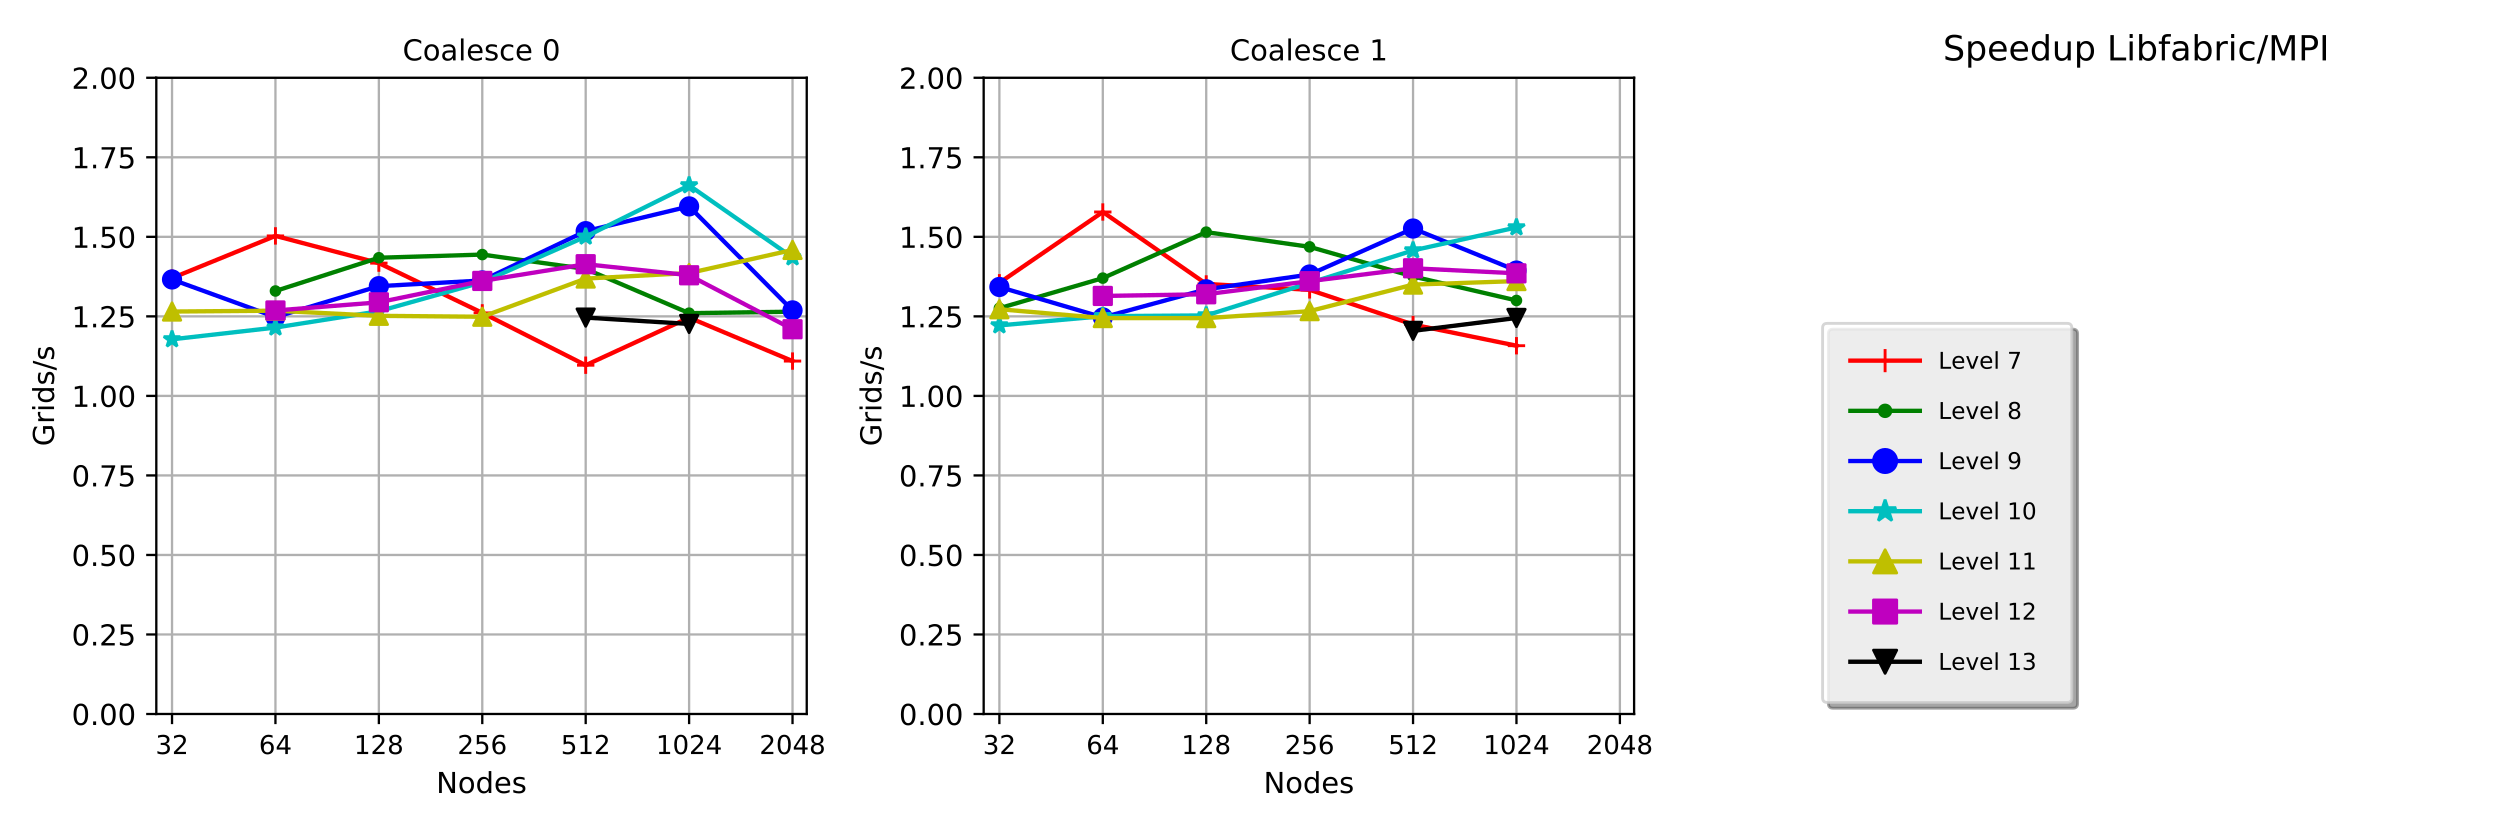 <?xml version="1.0" encoding="utf-8" standalone="no"?>
<!DOCTYPE svg PUBLIC "-//W3C//DTD SVG 1.1//EN"
  "http://www.w3.org/Graphics/SVG/1.1/DTD/svg11.dtd">
<!-- Created with matplotlib (http://matplotlib.org/) -->
<svg height="288pt" version="1.1" viewBox="0 0 864 288" width="864pt" xmlns="http://www.w3.org/2000/svg" xmlns:xlink="http://www.w3.org/1999/xlink">
 <defs>
  <style type="text/css">
*{stroke-linecap:butt;stroke-linejoin:round;}
  </style>
 </defs>
 <g id="figure_1">
  <g id="patch_1">
   <path d="M 0 288 
L 864 288 
L 864 0 
L 0 0 
z
" style="fill:#ffffff;"/>
  </g>
  <g id="axes_1">
   <g id="patch_2">
    <path d="M 54.02 246.76 
L 278.81 246.76 
L 278.81 26.88 
L 54.02 26.88 
z
" style="fill:#ffffff;"/>
   </g>
   <g id="matplotlib.axis_1">
    <g id="xtick_1">
     <g id="line2d_1">
      <path clip-path="url(#pae500bc56c)" d="M 59.453 246.76 
L 59.453 26.88 
" style="fill:none;stroke:#b0b0b0;stroke-linecap:square;stroke-width:0.8;"/>
     </g>
     <g id="line2d_2">
      <defs>
       <path d="M 0 0 
L 0 3.5 
" id="m4cddef363b" style="stroke:#000000;stroke-width:0.8;"/>
      </defs>
      <g>
       <use style="stroke:#000000;stroke-width:0.8;" x="59.453" xlink:href="#m4cddef363b" y="246.76"/>
      </g>
     </g>
     <g id="text_1">
      <!-- 32 -->
      <defs>
       <path d="M 40.578 39.312 
Q 47.656 37.797 51.625 33 
Q 55.609 28.219 55.609 21.188 
Q 55.609 10.406 48.188 4.484 
Q 40.766 -1.422 27.094 -1.422 
Q 22.516 -1.422 17.656 -0.516 
Q 12.797 0.391 7.625 2.203 
L 7.625 11.719 
Q 11.719 9.328 16.594 8.109 
Q 21.484 6.891 26.812 6.891 
Q 36.078 6.891 40.938 10.547 
Q 45.797 14.203 45.797 21.188 
Q 45.797 27.641 41.281 31.266 
Q 36.766 34.906 28.719 34.906 
L 20.219 34.906 
L 20.219 43.016 
L 29.109 43.016 
Q 36.375 43.016 40.234 45.922 
Q 44.094 48.828 44.094 54.297 
Q 44.094 59.906 40.109 62.906 
Q 36.141 65.922 28.719 65.922 
Q 24.656 65.922 20.016 65.031 
Q 15.375 64.156 9.812 62.312 
L 9.812 71.094 
Q 15.438 72.656 20.344 73.438 
Q 25.25 74.219 29.594 74.219 
Q 40.828 74.219 47.359 69.109 
Q 53.906 64.016 53.906 55.328 
Q 53.906 49.266 50.438 45.094 
Q 46.969 40.922 40.578 39.312 
" id="DejaVuSans-33"/>
       <path d="M 19.188 8.297 
L 53.609 8.297 
L 53.609 0 
L 7.328 0 
L 7.328 8.297 
Q 12.938 14.109 22.625 23.891 
Q 32.328 33.688 34.812 36.531 
Q 39.547 41.844 41.422 45.531 
Q 43.312 49.219 43.312 52.781 
Q 43.312 58.594 39.234 62.25 
Q 35.156 65.922 28.609 65.922 
Q 23.969 65.922 18.812 64.312 
Q 13.672 62.703 7.812 59.422 
L 7.812 69.391 
Q 13.766 71.781 18.938 73 
Q 24.125 74.219 28.422 74.219 
Q 39.75 74.219 46.484 68.547 
Q 53.219 62.891 53.219 53.422 
Q 53.219 48.922 51.531 44.891 
Q 49.859 40.875 45.406 35.406 
Q 44.188 33.984 37.641 27.219 
Q 31.109 20.453 19.188 8.297 
" id="DejaVuSans-32"/>
      </defs>
      <g transform="translate(53.726 260.599)scale(0.09 -0.09)">
       <use xlink:href="#DejaVuSans-33"/>
       <use x="63.623" xlink:href="#DejaVuSans-32"/>
      </g>
     </g>
    </g>
    <g id="xtick_2">
     <g id="line2d_3">
      <path clip-path="url(#pae500bc56c)" d="M 95.193 246.76 
L 95.193 26.88 
" style="fill:none;stroke:#b0b0b0;stroke-linecap:square;stroke-width:0.8;"/>
     </g>
     <g id="line2d_4">
      <g>
       <use style="stroke:#000000;stroke-width:0.8;" x="95.193" xlink:href="#m4cddef363b" y="246.76"/>
      </g>
     </g>
     <g id="text_2">
      <!-- 64 -->
      <defs>
       <path d="M 33.016 40.375 
Q 26.375 40.375 22.484 35.828 
Q 18.609 31.297 18.609 23.391 
Q 18.609 15.531 22.484 10.953 
Q 26.375 6.391 33.016 6.391 
Q 39.656 6.391 43.531 10.953 
Q 47.406 15.531 47.406 23.391 
Q 47.406 31.297 43.531 35.828 
Q 39.656 40.375 33.016 40.375 
M 52.594 71.297 
L 52.594 62.312 
Q 48.875 64.062 45.094 64.984 
Q 41.312 65.922 37.594 65.922 
Q 27.828 65.922 22.672 59.328 
Q 17.531 52.734 16.797 39.406 
Q 19.672 43.656 24.016 45.922 
Q 28.375 48.188 33.594 48.188 
Q 44.578 48.188 50.953 41.516 
Q 57.328 34.859 57.328 23.391 
Q 57.328 12.156 50.688 5.359 
Q 44.047 -1.422 33.016 -1.422 
Q 20.359 -1.422 13.672 8.266 
Q 6.984 17.969 6.984 36.375 
Q 6.984 53.656 15.188 63.938 
Q 23.391 74.219 37.203 74.219 
Q 40.922 74.219 44.703 73.484 
Q 48.484 72.75 52.594 71.297 
" id="DejaVuSans-36"/>
       <path d="M 37.797 64.312 
L 12.891 25.391 
L 37.797 25.391 
z
M 35.203 72.906 
L 47.609 72.906 
L 47.609 25.391 
L 58.016 25.391 
L 58.016 17.188 
L 47.609 17.188 
L 47.609 0 
L 37.797 0 
L 37.797 17.188 
L 4.891 17.188 
L 4.891 26.703 
z
" id="DejaVuSans-34"/>
      </defs>
      <g transform="translate(89.467 260.599)scale(0.09 -0.09)">
       <use xlink:href="#DejaVuSans-36"/>
       <use x="63.623" xlink:href="#DejaVuSans-34"/>
      </g>
     </g>
    </g>
    <g id="xtick_3">
     <g id="line2d_5">
      <path clip-path="url(#pae500bc56c)" d="M 130.934 246.76 
L 130.934 26.88 
" style="fill:none;stroke:#b0b0b0;stroke-linecap:square;stroke-width:0.8;"/>
     </g>
     <g id="line2d_6">
      <g>
       <use style="stroke:#000000;stroke-width:0.8;" x="130.934" xlink:href="#m4cddef363b" y="246.76"/>
      </g>
     </g>
     <g id="text_3">
      <!-- 128 -->
      <defs>
       <path d="M 12.406 8.297 
L 28.516 8.297 
L 28.516 63.922 
L 10.984 60.406 
L 10.984 69.391 
L 28.422 72.906 
L 38.281 72.906 
L 38.281 8.297 
L 54.391 8.297 
L 54.391 0 
L 12.406 0 
z
" id="DejaVuSans-31"/>
       <path d="M 31.781 34.625 
Q 24.75 34.625 20.719 30.859 
Q 16.703 27.094 16.703 20.516 
Q 16.703 13.922 20.719 10.156 
Q 24.75 6.391 31.781 6.391 
Q 38.812 6.391 42.859 10.172 
Q 46.922 13.969 46.922 20.516 
Q 46.922 27.094 42.891 30.859 
Q 38.875 34.625 31.781 34.625 
M 21.922 38.812 
Q 15.578 40.375 12.031 44.719 
Q 8.5 49.078 8.5 55.328 
Q 8.5 64.062 14.719 69.141 
Q 20.953 74.219 31.781 74.219 
Q 42.672 74.219 48.875 69.141 
Q 55.078 64.062 55.078 55.328 
Q 55.078 49.078 51.531 44.719 
Q 48 40.375 41.703 38.812 
Q 48.828 37.156 52.797 32.312 
Q 56.781 27.484 56.781 20.516 
Q 56.781 9.906 50.312 4.234 
Q 43.844 -1.422 31.781 -1.422 
Q 19.734 -1.422 13.25 4.234 
Q 6.781 9.906 6.781 20.516 
Q 6.781 27.484 10.781 32.312 
Q 14.797 37.156 21.922 38.812 
M 18.312 54.391 
Q 18.312 48.734 21.844 45.562 
Q 25.391 42.391 31.781 42.391 
Q 38.141 42.391 41.719 45.562 
Q 45.312 48.734 45.312 54.391 
Q 45.312 60.062 41.719 63.234 
Q 38.141 66.406 31.781 66.406 
Q 25.391 66.406 21.844 63.234 
Q 18.312 60.062 18.312 54.391 
" id="DejaVuSans-38"/>
      </defs>
      <g transform="translate(122.344 260.599)scale(0.09 -0.09)">
       <use xlink:href="#DejaVuSans-31"/>
       <use x="63.623" xlink:href="#DejaVuSans-32"/>
       <use x="127.246" xlink:href="#DejaVuSans-38"/>
      </g>
     </g>
    </g>
    <g id="xtick_4">
     <g id="line2d_7">
      <path clip-path="url(#pae500bc56c)" d="M 166.674 246.76 
L 166.674 26.88 
" style="fill:none;stroke:#b0b0b0;stroke-linecap:square;stroke-width:0.8;"/>
     </g>
     <g id="line2d_8">
      <g>
       <use style="stroke:#000000;stroke-width:0.8;" x="166.674" xlink:href="#m4cddef363b" y="246.76"/>
      </g>
     </g>
     <g id="text_4">
      <!-- 256 -->
      <defs>
       <path d="M 10.797 72.906 
L 49.516 72.906 
L 49.516 64.594 
L 19.828 64.594 
L 19.828 46.734 
Q 21.969 47.469 24.109 47.828 
Q 26.266 48.188 28.422 48.188 
Q 40.625 48.188 47.75 41.5 
Q 54.891 34.812 54.891 23.391 
Q 54.891 11.625 47.562 5.094 
Q 40.234 -1.422 26.906 -1.422 
Q 22.312 -1.422 17.547 -0.641 
Q 12.797 0.141 7.719 1.703 
L 7.719 11.625 
Q 12.109 9.234 16.797 8.062 
Q 21.484 6.891 26.703 6.891 
Q 35.156 6.891 40.078 11.328 
Q 45.016 15.766 45.016 23.391 
Q 45.016 31 40.078 35.438 
Q 35.156 39.891 26.703 39.891 
Q 22.75 39.891 18.812 39.016 
Q 14.891 38.141 10.797 36.281 
z
" id="DejaVuSans-35"/>
      </defs>
      <g transform="translate(158.085 260.599)scale(0.09 -0.09)">
       <use xlink:href="#DejaVuSans-32"/>
       <use x="63.623" xlink:href="#DejaVuSans-35"/>
       <use x="127.246" xlink:href="#DejaVuSans-36"/>
      </g>
     </g>
    </g>
    <g id="xtick_5">
     <g id="line2d_9">
      <path clip-path="url(#pae500bc56c)" d="M 202.415 246.76 
L 202.415 26.88 
" style="fill:none;stroke:#b0b0b0;stroke-linecap:square;stroke-width:0.8;"/>
     </g>
     <g id="line2d_10">
      <g>
       <use style="stroke:#000000;stroke-width:0.8;" x="202.415" xlink:href="#m4cddef363b" y="246.76"/>
      </g>
     </g>
     <g id="text_5">
      <!-- 512 -->
      <g transform="translate(193.825 260.599)scale(0.09 -0.09)">
       <use xlink:href="#DejaVuSans-35"/>
       <use x="63.623" xlink:href="#DejaVuSans-31"/>
       <use x="127.246" xlink:href="#DejaVuSans-32"/>
      </g>
     </g>
    </g>
    <g id="xtick_6">
     <g id="line2d_11">
      <path clip-path="url(#pae500bc56c)" d="M 238.155 246.76 
L 238.155 26.88 
" style="fill:none;stroke:#b0b0b0;stroke-linecap:square;stroke-width:0.8;"/>
     </g>
     <g id="line2d_12">
      <g>
       <use style="stroke:#000000;stroke-width:0.8;" x="238.155" xlink:href="#m4cddef363b" y="246.76"/>
      </g>
     </g>
     <g id="text_6">
      <!-- 1024 -->
      <defs>
       <path d="M 31.781 66.406 
Q 24.172 66.406 20.328 58.906 
Q 16.5 51.422 16.5 36.375 
Q 16.5 21.391 20.328 13.891 
Q 24.172 6.391 31.781 6.391 
Q 39.453 6.391 43.281 13.891 
Q 47.125 21.391 47.125 36.375 
Q 47.125 51.422 43.281 58.906 
Q 39.453 66.406 31.781 66.406 
M 31.781 74.219 
Q 44.047 74.219 50.516 64.516 
Q 56.984 54.828 56.984 36.375 
Q 56.984 17.969 50.516 8.266 
Q 44.047 -1.422 31.781 -1.422 
Q 19.531 -1.422 13.062 8.266 
Q 6.594 17.969 6.594 36.375 
Q 6.594 54.828 13.062 64.516 
Q 19.531 74.219 31.781 74.219 
" id="DejaVuSans-30"/>
      </defs>
      <g transform="translate(226.703 260.599)scale(0.09 -0.09)">
       <use xlink:href="#DejaVuSans-31"/>
       <use x="63.623" xlink:href="#DejaVuSans-30"/>
       <use x="127.246" xlink:href="#DejaVuSans-32"/>
       <use x="190.869" xlink:href="#DejaVuSans-34"/>
      </g>
     </g>
    </g>
    <g id="xtick_7">
     <g id="line2d_13">
      <path clip-path="url(#pae500bc56c)" d="M 273.896 246.76 
L 273.896 26.88 
" style="fill:none;stroke:#b0b0b0;stroke-linecap:square;stroke-width:0.8;"/>
     </g>
     <g id="line2d_14">
      <g>
       <use style="stroke:#000000;stroke-width:0.8;" x="273.896" xlink:href="#m4cddef363b" y="246.76"/>
      </g>
     </g>
     <g id="text_7">
      <!-- 2048 -->
      <g transform="translate(262.443 260.599)scale(0.09 -0.09)">
       <use xlink:href="#DejaVuSans-32"/>
       <use x="63.623" xlink:href="#DejaVuSans-30"/>
       <use x="127.246" xlink:href="#DejaVuSans-34"/>
       <use x="190.869" xlink:href="#DejaVuSans-38"/>
      </g>
     </g>
    </g>
    <g id="text_8">
     <!-- Nodes -->
     <defs>
      <path d="M 9.812 72.906 
L 23.094 72.906 
L 55.422 11.922 
L 55.422 72.906 
L 64.984 72.906 
L 64.984 0 
L 51.703 0 
L 19.391 60.984 
L 19.391 0 
L 9.812 0 
z
" id="DejaVuSans-4e"/>
      <path d="M 30.609 48.391 
Q 23.391 48.391 19.188 42.75 
Q 14.984 37.109 14.984 27.297 
Q 14.984 17.484 19.156 11.844 
Q 23.344 6.203 30.609 6.203 
Q 37.797 6.203 41.984 11.859 
Q 46.188 17.531 46.188 27.297 
Q 46.188 37.016 41.984 42.703 
Q 37.797 48.391 30.609 48.391 
M 30.609 56 
Q 42.328 56 49.016 48.375 
Q 55.719 40.766 55.719 27.297 
Q 55.719 13.875 49.016 6.219 
Q 42.328 -1.422 30.609 -1.422 
Q 18.844 -1.422 12.172 6.219 
Q 5.516 13.875 5.516 27.297 
Q 5.516 40.766 12.172 48.375 
Q 18.844 56 30.609 56 
" id="DejaVuSans-6f"/>
      <path d="M 45.406 46.391 
L 45.406 75.984 
L 54.391 75.984 
L 54.391 0 
L 45.406 0 
L 45.406 8.203 
Q 42.578 3.328 38.25 0.953 
Q 33.938 -1.422 27.875 -1.422 
Q 17.969 -1.422 11.734 6.484 
Q 5.516 14.406 5.516 27.297 
Q 5.516 40.188 11.734 48.094 
Q 17.969 56 27.875 56 
Q 33.938 56 38.25 53.625 
Q 42.578 51.266 45.406 46.391 
M 14.797 27.297 
Q 14.797 17.391 18.875 11.75 
Q 22.953 6.109 30.078 6.109 
Q 37.203 6.109 41.297 11.75 
Q 45.406 17.391 45.406 27.297 
Q 45.406 37.203 41.297 42.844 
Q 37.203 48.484 30.078 48.484 
Q 22.953 48.484 18.875 42.844 
Q 14.797 37.203 14.797 27.297 
" id="DejaVuSans-64"/>
      <path d="M 56.203 29.594 
L 56.203 25.203 
L 14.891 25.203 
Q 15.484 15.922 20.484 11.062 
Q 25.484 6.203 34.422 6.203 
Q 39.594 6.203 44.453 7.469 
Q 49.312 8.734 54.109 11.281 
L 54.109 2.781 
Q 49.266 0.734 44.188 -0.344 
Q 39.109 -1.422 33.891 -1.422 
Q 20.797 -1.422 13.156 6.188 
Q 5.516 13.812 5.516 26.812 
Q 5.516 40.234 12.766 48.109 
Q 20.016 56 32.328 56 
Q 43.359 56 49.781 48.891 
Q 56.203 41.797 56.203 29.594 
M 47.219 32.234 
Q 47.125 39.594 43.094 43.984 
Q 39.062 48.391 32.422 48.391 
Q 24.906 48.391 20.391 44.141 
Q 15.875 39.891 15.188 32.172 
z
" id="DejaVuSans-65"/>
      <path d="M 44.281 53.078 
L 44.281 44.578 
Q 40.484 46.531 36.375 47.5 
Q 32.281 48.484 27.875 48.484 
Q 21.188 48.484 17.844 46.438 
Q 14.5 44.391 14.5 40.281 
Q 14.5 37.156 16.891 35.375 
Q 19.281 33.594 26.516 31.984 
L 29.594 31.297 
Q 39.156 29.25 43.188 25.516 
Q 47.219 21.781 47.219 15.094 
Q 47.219 7.469 41.188 3.016 
Q 35.156 -1.422 24.609 -1.422 
Q 20.219 -1.422 15.453 -0.562 
Q 10.688 0.297 5.422 2 
L 5.422 11.281 
Q 10.406 8.688 15.234 7.391 
Q 20.062 6.109 24.812 6.109 
Q 31.156 6.109 34.562 8.281 
Q 37.984 10.453 37.984 14.406 
Q 37.984 18.062 35.516 20.016 
Q 33.062 21.969 24.703 23.781 
L 21.578 24.516 
Q 13.234 26.266 9.516 29.906 
Q 5.812 33.547 5.812 39.891 
Q 5.812 47.609 11.281 51.797 
Q 16.75 56 26.812 56 
Q 31.781 56 36.172 55.266 
Q 40.578 54.547 44.281 53.078 
" id="DejaVuSans-73"/>
     </defs>
     <g transform="translate(150.76 274.069)scale(0.1 -0.1)">
      <use xlink:href="#DejaVuSans-4e"/>
      <use x="74.805" xlink:href="#DejaVuSans-6f"/>
      <use x="135.986" xlink:href="#DejaVuSans-64"/>
      <use x="199.463" xlink:href="#DejaVuSans-65"/>
      <use x="260.986" xlink:href="#DejaVuSans-73"/>
     </g>
    </g>
   </g>
   <g id="matplotlib.axis_2">
    <g id="ytick_1">
     <g id="line2d_15">
      <path clip-path="url(#pae500bc56c)" d="M 54.02 246.76 
L 278.81 246.76 
" style="fill:none;stroke:#b0b0b0;stroke-linecap:square;stroke-width:0.8;"/>
     </g>
     <g id="line2d_16">
      <defs>
       <path d="M 0 0 
L -3.5 0 
" id="m6769295780" style="stroke:#000000;stroke-width:0.8;"/>
      </defs>
      <g>
       <use style="stroke:#000000;stroke-width:0.8;" x="54.02" xlink:href="#m6769295780" y="246.76"/>
      </g>
     </g>
     <g id="text_9">
      <!-- 0.00 -->
      <defs>
       <path d="M 10.688 12.406 
L 21 12.406 
L 21 0 
L 10.688 0 
z
" id="DejaVuSans-2e"/>
      </defs>
      <g transform="translate(24.754 250.559)scale(0.1 -0.1)">
       <use xlink:href="#DejaVuSans-30"/>
       <use x="63.623" xlink:href="#DejaVuSans-2e"/>
       <use x="95.41" xlink:href="#DejaVuSans-30"/>
       <use x="159.033" xlink:href="#DejaVuSans-30"/>
      </g>
     </g>
    </g>
    <g id="ytick_2">
     <g id="line2d_17">
      <path clip-path="url(#pae500bc56c)" d="M 54.02 219.275 
L 278.81 219.275 
" style="fill:none;stroke:#b0b0b0;stroke-linecap:square;stroke-width:0.8;"/>
     </g>
     <g id="line2d_18">
      <g>
       <use style="stroke:#000000;stroke-width:0.8;" x="54.02" xlink:href="#m6769295780" y="219.275"/>
      </g>
     </g>
     <g id="text_10">
      <!-- 0.25 -->
      <g transform="translate(24.754 223.074)scale(0.1 -0.1)">
       <use xlink:href="#DejaVuSans-30"/>
       <use x="63.623" xlink:href="#DejaVuSans-2e"/>
       <use x="95.41" xlink:href="#DejaVuSans-32"/>
       <use x="159.033" xlink:href="#DejaVuSans-35"/>
      </g>
     </g>
    </g>
    <g id="ytick_3">
     <g id="line2d_19">
      <path clip-path="url(#pae500bc56c)" d="M 54.02 191.79 
L 278.81 191.79 
" style="fill:none;stroke:#b0b0b0;stroke-linecap:square;stroke-width:0.8;"/>
     </g>
     <g id="line2d_20">
      <g>
       <use style="stroke:#000000;stroke-width:0.8;" x="54.02" xlink:href="#m6769295780" y="191.79"/>
      </g>
     </g>
     <g id="text_11">
      <!-- 0.50 -->
      <g transform="translate(24.754 195.589)scale(0.1 -0.1)">
       <use xlink:href="#DejaVuSans-30"/>
       <use x="63.623" xlink:href="#DejaVuSans-2e"/>
       <use x="95.41" xlink:href="#DejaVuSans-35"/>
       <use x="159.033" xlink:href="#DejaVuSans-30"/>
      </g>
     </g>
    </g>
    <g id="ytick_4">
     <g id="line2d_21">
      <path clip-path="url(#pae500bc56c)" d="M 54.02 164.305 
L 278.81 164.305 
" style="fill:none;stroke:#b0b0b0;stroke-linecap:square;stroke-width:0.8;"/>
     </g>
     <g id="line2d_22">
      <g>
       <use style="stroke:#000000;stroke-width:0.8;" x="54.02" xlink:href="#m6769295780" y="164.305"/>
      </g>
     </g>
     <g id="text_12">
      <!-- 0.75 -->
      <defs>
       <path d="M 8.203 72.906 
L 55.078 72.906 
L 55.078 68.703 
L 28.609 0 
L 18.312 0 
L 43.219 64.594 
L 8.203 64.594 
z
" id="DejaVuSans-37"/>
      </defs>
      <g transform="translate(24.754 168.104)scale(0.1 -0.1)">
       <use xlink:href="#DejaVuSans-30"/>
       <use x="63.623" xlink:href="#DejaVuSans-2e"/>
       <use x="95.41" xlink:href="#DejaVuSans-37"/>
       <use x="159.033" xlink:href="#DejaVuSans-35"/>
      </g>
     </g>
    </g>
    <g id="ytick_5">
     <g id="line2d_23">
      <path clip-path="url(#pae500bc56c)" d="M 54.02 136.82 
L 278.81 136.82 
" style="fill:none;stroke:#b0b0b0;stroke-linecap:square;stroke-width:0.8;"/>
     </g>
     <g id="line2d_24">
      <g>
       <use style="stroke:#000000;stroke-width:0.8;" x="54.02" xlink:href="#m6769295780" y="136.82"/>
      </g>
     </g>
     <g id="text_13">
      <!-- 1.00 -->
      <g transform="translate(24.754 140.619)scale(0.1 -0.1)">
       <use xlink:href="#DejaVuSans-31"/>
       <use x="63.623" xlink:href="#DejaVuSans-2e"/>
       <use x="95.41" xlink:href="#DejaVuSans-30"/>
       <use x="159.033" xlink:href="#DejaVuSans-30"/>
      </g>
     </g>
    </g>
    <g id="ytick_6">
     <g id="line2d_25">
      <path clip-path="url(#pae500bc56c)" d="M 54.02 109.335 
L 278.81 109.335 
" style="fill:none;stroke:#b0b0b0;stroke-linecap:square;stroke-width:0.8;"/>
     </g>
     <g id="line2d_26">
      <g>
       <use style="stroke:#000000;stroke-width:0.8;" x="54.02" xlink:href="#m6769295780" y="109.335"/>
      </g>
     </g>
     <g id="text_14">
      <!-- 1.25 -->
      <g transform="translate(24.754 113.134)scale(0.1 -0.1)">
       <use xlink:href="#DejaVuSans-31"/>
       <use x="63.623" xlink:href="#DejaVuSans-2e"/>
       <use x="95.41" xlink:href="#DejaVuSans-32"/>
       <use x="159.033" xlink:href="#DejaVuSans-35"/>
      </g>
     </g>
    </g>
    <g id="ytick_7">
     <g id="line2d_27">
      <path clip-path="url(#pae500bc56c)" d="M 54.02 81.85 
L 278.81 81.85 
" style="fill:none;stroke:#b0b0b0;stroke-linecap:square;stroke-width:0.8;"/>
     </g>
     <g id="line2d_28">
      <g>
       <use style="stroke:#000000;stroke-width:0.8;" x="54.02" xlink:href="#m6769295780" y="81.85"/>
      </g>
     </g>
     <g id="text_15">
      <!-- 1.50 -->
      <g transform="translate(24.754 85.649)scale(0.1 -0.1)">
       <use xlink:href="#DejaVuSans-31"/>
       <use x="63.623" xlink:href="#DejaVuSans-2e"/>
       <use x="95.41" xlink:href="#DejaVuSans-35"/>
       <use x="159.033" xlink:href="#DejaVuSans-30"/>
      </g>
     </g>
    </g>
    <g id="ytick_8">
     <g id="line2d_29">
      <path clip-path="url(#pae500bc56c)" d="M 54.02 54.365 
L 278.81 54.365 
" style="fill:none;stroke:#b0b0b0;stroke-linecap:square;stroke-width:0.8;"/>
     </g>
     <g id="line2d_30">
      <g>
       <use style="stroke:#000000;stroke-width:0.8;" x="54.02" xlink:href="#m6769295780" y="54.365"/>
      </g>
     </g>
     <g id="text_16">
      <!-- 1.75 -->
      <g transform="translate(24.754 58.164)scale(0.1 -0.1)">
       <use xlink:href="#DejaVuSans-31"/>
       <use x="63.623" xlink:href="#DejaVuSans-2e"/>
       <use x="95.41" xlink:href="#DejaVuSans-37"/>
       <use x="159.033" xlink:href="#DejaVuSans-35"/>
      </g>
     </g>
    </g>
    <g id="ytick_9">
     <g id="line2d_31">
      <path clip-path="url(#pae500bc56c)" d="M 54.02 26.88 
L 278.81 26.88 
" style="fill:none;stroke:#b0b0b0;stroke-linecap:square;stroke-width:0.8;"/>
     </g>
     <g id="line2d_32">
      <g>
       <use style="stroke:#000000;stroke-width:0.8;" x="54.02" xlink:href="#m6769295780" y="26.88"/>
      </g>
     </g>
     <g id="text_17">
      <!-- 2.00 -->
      <g transform="translate(24.754 30.679)scale(0.1 -0.1)">
       <use xlink:href="#DejaVuSans-32"/>
       <use x="63.623" xlink:href="#DejaVuSans-2e"/>
       <use x="95.41" xlink:href="#DejaVuSans-30"/>
       <use x="159.033" xlink:href="#DejaVuSans-30"/>
      </g>
     </g>
    </g>
    <g id="text_18">
     <!-- Grids/s -->
     <defs>
      <path d="M 59.516 10.406 
L 59.516 29.984 
L 43.406 29.984 
L 43.406 38.094 
L 69.281 38.094 
L 69.281 6.781 
Q 63.578 2.734 56.688 0.656 
Q 49.812 -1.422 42 -1.422 
Q 24.906 -1.422 15.25 8.562 
Q 5.609 18.562 5.609 36.375 
Q 5.609 54.25 15.25 64.234 
Q 24.906 74.219 42 74.219 
Q 49.125 74.219 55.547 72.453 
Q 61.969 70.703 67.391 67.281 
L 67.391 56.781 
Q 61.922 61.422 55.766 63.766 
Q 49.609 66.109 42.828 66.109 
Q 29.438 66.109 22.719 58.641 
Q 16.016 51.172 16.016 36.375 
Q 16.016 21.625 22.719 14.156 
Q 29.438 6.688 42.828 6.688 
Q 48.047 6.688 52.141 7.594 
Q 56.25 8.5 59.516 10.406 
" id="DejaVuSans-47"/>
      <path d="M 41.109 46.297 
Q 39.594 47.172 37.812 47.578 
Q 36.031 48 33.891 48 
Q 26.266 48 22.188 43.047 
Q 18.109 38.094 18.109 28.812 
L 18.109 0 
L 9.078 0 
L 9.078 54.688 
L 18.109 54.688 
L 18.109 46.188 
Q 20.953 51.172 25.484 53.578 
Q 30.031 56 36.531 56 
Q 37.453 56 38.578 55.875 
Q 39.703 55.766 41.062 55.516 
z
" id="DejaVuSans-72"/>
      <path d="M 9.422 54.688 
L 18.406 54.688 
L 18.406 0 
L 9.422 0 
z
M 9.422 75.984 
L 18.406 75.984 
L 18.406 64.594 
L 9.422 64.594 
z
" id="DejaVuSans-69"/>
      <path d="M 25.391 72.906 
L 33.688 72.906 
L 8.297 -9.281 
L 0 -9.281 
z
" id="DejaVuSans-2f"/>
     </defs>
     <g transform="translate(18.675 154.207)rotate(-90)scale(0.1 -0.1)">
      <use xlink:href="#DejaVuSans-47"/>
      <use x="77.49" xlink:href="#DejaVuSans-72"/>
      <use x="118.604" xlink:href="#DejaVuSans-69"/>
      <use x="146.387" xlink:href="#DejaVuSans-64"/>
      <use x="209.863" xlink:href="#DejaVuSans-73"/>
      <use x="261.963" xlink:href="#DejaVuSans-2f"/>
      <use x="295.654" xlink:href="#DejaVuSans-73"/>
     </g>
    </g>
   </g>
   <g id="line2d_33">
    <path clip-path="url(#pae500bc56c)" d="M 59.453 96.101 
L 95.193 81.526 
L 130.934 90.937 
L 166.674 108.132 
L 202.415 126.213 
L 238.155 109.765 
L 273.896 124.783 
" style="fill:none;stroke:#ff0000;stroke-linecap:square;stroke-width:1.5;"/>
    <defs>
     <path d="M -3 0 
L 3 0 
M 0 3 
L 0 -3 
" id="m5ccc3e32a4" style="stroke:#ff0000;"/>
    </defs>
    <g clip-path="url(#pae500bc56c)">
     <use style="fill:#ff0000;stroke:#ff0000;" x="59.453" xlink:href="#m5ccc3e32a4" y="96.101"/>
     <use style="fill:#ff0000;stroke:#ff0000;" x="95.193" xlink:href="#m5ccc3e32a4" y="81.526"/>
     <use style="fill:#ff0000;stroke:#ff0000;" x="130.934" xlink:href="#m5ccc3e32a4" y="90.937"/>
     <use style="fill:#ff0000;stroke:#ff0000;" x="166.674" xlink:href="#m5ccc3e32a4" y="108.132"/>
     <use style="fill:#ff0000;stroke:#ff0000;" x="202.415" xlink:href="#m5ccc3e32a4" y="126.213"/>
     <use style="fill:#ff0000;stroke:#ff0000;" x="238.155" xlink:href="#m5ccc3e32a4" y="109.765"/>
     <use style="fill:#ff0000;stroke:#ff0000;" x="273.896" xlink:href="#m5ccc3e32a4" y="124.783"/>
    </g>
   </g>
   <g id="line2d_34">
    <path clip-path="url(#pae500bc56c)" d="M 95.193 100.569 
L 130.934 89.074 
L 166.674 87.983 
L 202.415 92.954 
L 238.155 108.231 
L 273.896 107.716 
" style="fill:none;stroke:#008000;stroke-linecap:square;stroke-width:1.5;"/>
    <defs>
     <path d="M 0 1.5 
C 0.398 1.5 0.779 1.342 1.061 1.061 
C 1.342 0.779 1.5 0.398 1.5 0 
C 1.5 -0.398 1.342 -0.779 1.061 -1.061 
C 0.779 -1.342 0.398 -1.5 0 -1.5 
C -0.398 -1.5 -0.779 -1.342 -1.061 -1.061 
C -1.342 -0.779 -1.5 -0.398 -1.5 0 
C -1.5 0.398 -1.342 0.779 -1.061 1.061 
C -0.779 1.342 -0.398 1.5 0 1.5 
z
" id="m3e20531e5d" style="stroke:#008000;"/>
    </defs>
    <g clip-path="url(#pae500bc56c)">
     <use style="fill:#008000;stroke:#008000;" x="95.193" xlink:href="#m3e20531e5d" y="100.569"/>
     <use style="fill:#008000;stroke:#008000;" x="130.934" xlink:href="#m3e20531e5d" y="89.074"/>
     <use style="fill:#008000;stroke:#008000;" x="166.674" xlink:href="#m3e20531e5d" y="87.983"/>
     <use style="fill:#008000;stroke:#008000;" x="202.415" xlink:href="#m3e20531e5d" y="92.954"/>
     <use style="fill:#008000;stroke:#008000;" x="238.155" xlink:href="#m3e20531e5d" y="108.231"/>
     <use style="fill:#008000;stroke:#008000;" x="273.896" xlink:href="#m3e20531e5d" y="107.716"/>
    </g>
   </g>
   <g id="line2d_35">
    <path clip-path="url(#pae500bc56c)" d="M 59.453 96.581 
L 95.193 109.578 
L 130.934 98.892 
L 166.674 96.929 
L 202.415 79.881 
L 238.155 71.328 
L 273.896 107.271 
" style="fill:none;stroke:#0000ff;stroke-linecap:square;stroke-width:1.5;"/>
    <defs>
     <path d="M 0 3 
C 0.796 3 1.559 2.684 2.121 2.121 
C 2.684 1.559 3 0.796 3 0 
C 3 -0.796 2.684 -1.559 2.121 -2.121 
C 1.559 -2.684 0.796 -3 0 -3 
C -0.796 -3 -1.559 -2.684 -2.121 -2.121 
C -2.684 -1.559 -3 -0.796 -3 0 
C -3 0.796 -2.684 1.559 -2.121 2.121 
C -1.559 2.684 -0.796 3 0 3 
z
" id="m5af6d0e845" style="stroke:#0000ff;"/>
    </defs>
    <g clip-path="url(#pae500bc56c)">
     <use style="fill:#0000ff;stroke:#0000ff;" x="59.453" xlink:href="#m5af6d0e845" y="96.581"/>
     <use style="fill:#0000ff;stroke:#0000ff;" x="95.193" xlink:href="#m5af6d0e845" y="109.578"/>
     <use style="fill:#0000ff;stroke:#0000ff;" x="130.934" xlink:href="#m5af6d0e845" y="98.892"/>
     <use style="fill:#0000ff;stroke:#0000ff;" x="166.674" xlink:href="#m5af6d0e845" y="96.929"/>
     <use style="fill:#0000ff;stroke:#0000ff;" x="202.415" xlink:href="#m5af6d0e845" y="79.881"/>
     <use style="fill:#0000ff;stroke:#0000ff;" x="238.155" xlink:href="#m5af6d0e845" y="71.328"/>
     <use style="fill:#0000ff;stroke:#0000ff;" x="273.896" xlink:href="#m5af6d0e845" y="107.271"/>
    </g>
   </g>
   <g id="line2d_36">
    <path clip-path="url(#pae500bc56c)" d="M 59.453 117.262 
L 95.193 113.201 
L 130.934 107.559 
L 166.674 97.532 
L 202.415 81.778 
L 238.155 64.054 
L 273.896 88.961 
" style="fill:none;stroke:#00bfbf;stroke-linecap:square;stroke-width:1.5;"/>
    <defs>
     <path d="M 0 -3 
L -0.674 -0.927 
L -2.853 -0.927 
L -1.09 0.354 
L -1.763 2.427 
L -0 1.146 
L 1.763 2.427 
L 1.09 0.354 
L 2.853 -0.927 
L 0.674 -0.927 
z
" id="m14784e94fd" style="stroke:#00bfbf;stroke-linejoin:bevel;"/>
    </defs>
    <g clip-path="url(#pae500bc56c)">
     <use style="fill:#00bfbf;stroke:#00bfbf;stroke-linejoin:bevel;" x="59.453" xlink:href="#m14784e94fd" y="117.262"/>
     <use style="fill:#00bfbf;stroke:#00bfbf;stroke-linejoin:bevel;" x="95.193" xlink:href="#m14784e94fd" y="113.201"/>
     <use style="fill:#00bfbf;stroke:#00bfbf;stroke-linejoin:bevel;" x="130.934" xlink:href="#m14784e94fd" y="107.559"/>
     <use style="fill:#00bfbf;stroke:#00bfbf;stroke-linejoin:bevel;" x="166.674" xlink:href="#m14784e94fd" y="97.532"/>
     <use style="fill:#00bfbf;stroke:#00bfbf;stroke-linejoin:bevel;" x="202.415" xlink:href="#m14784e94fd" y="81.778"/>
     <use style="fill:#00bfbf;stroke:#00bfbf;stroke-linejoin:bevel;" x="238.155" xlink:href="#m14784e94fd" y="64.054"/>
     <use style="fill:#00bfbf;stroke:#00bfbf;stroke-linejoin:bevel;" x="273.896" xlink:href="#m14784e94fd" y="88.961"/>
    </g>
   </g>
   <g id="line2d_37">
    <path clip-path="url(#pae500bc56c)" d="M 59.453 107.666 
L 95.193 107.377 
L 130.934 109.153 
L 166.674 109.471 
L 202.415 96.275 
L 238.155 94.366 
L 273.896 86.376 
" style="fill:none;stroke:#bfbf00;stroke-linecap:square;stroke-width:1.5;"/>
    <defs>
     <path d="M 0 -3 
L -3 3 
L 3 3 
z
" id="mc2ca8fb13c" style="stroke:#bfbf00;stroke-linejoin:miter;"/>
    </defs>
    <g clip-path="url(#pae500bc56c)">
     <use style="fill:#bfbf00;stroke:#bfbf00;stroke-linejoin:miter;" x="59.453" xlink:href="#mc2ca8fb13c" y="107.666"/>
     <use style="fill:#bfbf00;stroke:#bfbf00;stroke-linejoin:miter;" x="95.193" xlink:href="#mc2ca8fb13c" y="107.377"/>
     <use style="fill:#bfbf00;stroke:#bfbf00;stroke-linejoin:miter;" x="130.934" xlink:href="#mc2ca8fb13c" y="109.153"/>
     <use style="fill:#bfbf00;stroke:#bfbf00;stroke-linejoin:miter;" x="166.674" xlink:href="#mc2ca8fb13c" y="109.471"/>
     <use style="fill:#bfbf00;stroke:#bfbf00;stroke-linejoin:miter;" x="202.415" xlink:href="#mc2ca8fb13c" y="96.275"/>
     <use style="fill:#bfbf00;stroke:#bfbf00;stroke-linejoin:miter;" x="238.155" xlink:href="#mc2ca8fb13c" y="94.366"/>
     <use style="fill:#bfbf00;stroke:#bfbf00;stroke-linejoin:miter;" x="273.896" xlink:href="#mc2ca8fb13c" y="86.376"/>
    </g>
   </g>
   <g id="line2d_38">
    <path clip-path="url(#pae500bc56c)" d="M 95.193 107.305 
L 130.934 104.474 
L 166.674 97.092 
L 202.415 91.313 
L 238.155 95.123 
L 273.896 113.783 
" style="fill:none;stroke:#bf00bf;stroke-linecap:square;stroke-width:1.5;"/>
    <defs>
     <path d="M -3 3 
L 3 3 
L 3 -3 
L -3 -3 
z
" id="m6da66dc6b2" style="stroke:#bf00bf;stroke-linejoin:miter;"/>
    </defs>
    <g clip-path="url(#pae500bc56c)">
     <use style="fill:#bf00bf;stroke:#bf00bf;stroke-linejoin:miter;" x="95.193" xlink:href="#m6da66dc6b2" y="107.305"/>
     <use style="fill:#bf00bf;stroke:#bf00bf;stroke-linejoin:miter;" x="130.934" xlink:href="#m6da66dc6b2" y="104.474"/>
     <use style="fill:#bf00bf;stroke:#bf00bf;stroke-linejoin:miter;" x="166.674" xlink:href="#m6da66dc6b2" y="97.092"/>
     <use style="fill:#bf00bf;stroke:#bf00bf;stroke-linejoin:miter;" x="202.415" xlink:href="#m6da66dc6b2" y="91.313"/>
     <use style="fill:#bf00bf;stroke:#bf00bf;stroke-linejoin:miter;" x="238.155" xlink:href="#m6da66dc6b2" y="95.123"/>
     <use style="fill:#bf00bf;stroke:#bf00bf;stroke-linejoin:miter;" x="273.896" xlink:href="#m6da66dc6b2" y="113.783"/>
    </g>
   </g>
   <g id="line2d_39">
    <path clip-path="url(#pae500bc56c)" d="M 202.415 109.759 
L 238.155 111.96 
" style="fill:none;stroke:#000000;stroke-linecap:square;stroke-width:1.5;"/>
    <defs>
     <path d="M -0 3 
L 3 -3 
L -3 -3 
z
" id="ma862103177" style="stroke:#000000;stroke-linejoin:miter;"/>
    </defs>
    <g clip-path="url(#pae500bc56c)">
     <use style="stroke:#000000;stroke-linejoin:miter;" x="202.415" xlink:href="#ma862103177" y="109.759"/>
     <use style="stroke:#000000;stroke-linejoin:miter;" x="238.155" xlink:href="#ma862103177" y="111.96"/>
    </g>
   </g>
   <g id="patch_3">
    <path d="M 54.02 246.76 
L 54.02 26.88 
" style="fill:none;stroke:#000000;stroke-linecap:square;stroke-linejoin:miter;stroke-width:0.8;"/>
   </g>
   <g id="patch_4">
    <path d="M 278.81 246.76 
L 278.81 26.88 
" style="fill:none;stroke:#000000;stroke-linecap:square;stroke-linejoin:miter;stroke-width:0.8;"/>
   </g>
   <g id="patch_5">
    <path d="M 54.02 246.76 
L 278.81 246.76 
" style="fill:none;stroke:#000000;stroke-linecap:square;stroke-linejoin:miter;stroke-width:0.8;"/>
   </g>
   <g id="patch_6">
    <path d="M 54.02 26.88 
L 278.81 26.88 
" style="fill:none;stroke:#000000;stroke-linecap:square;stroke-linejoin:miter;stroke-width:0.8;"/>
   </g>
   <g id="text_19">
    <!-- Coalesce 0 -->
    <defs>
     <path d="M 64.406 67.281 
L 64.406 56.891 
Q 59.422 61.531 53.781 63.812 
Q 48.141 66.109 41.797 66.109 
Q 29.297 66.109 22.656 58.469 
Q 16.016 50.828 16.016 36.375 
Q 16.016 21.969 22.656 14.328 
Q 29.297 6.688 41.797 6.688 
Q 48.141 6.688 53.781 8.984 
Q 59.422 11.281 64.406 15.922 
L 64.406 5.609 
Q 59.234 2.094 53.438 0.328 
Q 47.656 -1.422 41.219 -1.422 
Q 24.656 -1.422 15.125 8.703 
Q 5.609 18.844 5.609 36.375 
Q 5.609 53.953 15.125 64.078 
Q 24.656 74.219 41.219 74.219 
Q 47.75 74.219 53.531 72.484 
Q 59.328 70.75 64.406 67.281 
" id="DejaVuSans-43"/>
     <path d="M 34.281 27.484 
Q 23.391 27.484 19.188 25 
Q 14.984 22.516 14.984 16.5 
Q 14.984 11.719 18.141 8.906 
Q 21.297 6.109 26.703 6.109 
Q 34.188 6.109 38.703 11.406 
Q 43.219 16.703 43.219 25.484 
L 43.219 27.484 
z
M 52.203 31.203 
L 52.203 0 
L 43.219 0 
L 43.219 8.297 
Q 40.141 3.328 35.547 0.953 
Q 30.953 -1.422 24.312 -1.422 
Q 15.922 -1.422 10.953 3.297 
Q 6 8.016 6 15.922 
Q 6 25.141 12.172 29.828 
Q 18.359 34.516 30.609 34.516 
L 43.219 34.516 
L 43.219 35.406 
Q 43.219 41.609 39.141 45 
Q 35.062 48.391 27.688 48.391 
Q 23 48.391 18.547 47.266 
Q 14.109 46.141 10.016 43.891 
L 10.016 52.203 
Q 14.938 54.109 19.578 55.047 
Q 24.219 56 28.609 56 
Q 40.484 56 46.344 49.844 
Q 52.203 43.703 52.203 31.203 
" id="DejaVuSans-61"/>
     <path d="M 9.422 75.984 
L 18.406 75.984 
L 18.406 0 
L 9.422 0 
z
" id="DejaVuSans-6c"/>
     <path d="M 48.781 52.594 
L 48.781 44.188 
Q 44.969 46.297 41.141 47.344 
Q 37.312 48.391 33.406 48.391 
Q 24.656 48.391 19.812 42.844 
Q 14.984 37.312 14.984 27.297 
Q 14.984 17.281 19.812 11.734 
Q 24.656 6.203 33.406 6.203 
Q 37.312 6.203 41.141 7.25 
Q 44.969 8.297 48.781 10.406 
L 48.781 2.094 
Q 45.016 0.344 40.984 -0.531 
Q 36.969 -1.422 32.422 -1.422 
Q 20.062 -1.422 12.781 6.344 
Q 5.516 14.109 5.516 27.297 
Q 5.516 40.672 12.859 48.328 
Q 20.219 56 33.016 56 
Q 37.156 56 41.109 55.141 
Q 45.062 54.297 48.781 52.594 
" id="DejaVuSans-63"/>
     <path id="DejaVuSans-20"/>
    </defs>
    <g transform="translate(139.134 20.88)scale(0.1 -0.1)">
     <use xlink:href="#DejaVuSans-43"/>
     <use x="69.824" xlink:href="#DejaVuSans-6f"/>
     <use x="131.006" xlink:href="#DejaVuSans-61"/>
     <use x="192.285" xlink:href="#DejaVuSans-6c"/>
     <use x="220.068" xlink:href="#DejaVuSans-65"/>
     <use x="281.592" xlink:href="#DejaVuSans-73"/>
     <use x="333.691" xlink:href="#DejaVuSans-63"/>
     <use x="388.672" xlink:href="#DejaVuSans-65"/>
     <use x="450.195" xlink:href="#DejaVuSans-20"/>
     <use x="481.982" xlink:href="#DejaVuSans-30"/>
    </g>
   </g>
  </g>
  <g id="axes_2">
   <g id="patch_7">
    <path d="M 339.955 246.76 
L 564.745 246.76 
L 564.745 26.88 
L 339.955 26.88 
z
" style="fill:#ffffff;"/>
   </g>
   <g id="matplotlib.axis_3">
    <g id="xtick_8">
     <g id="line2d_40">
      <path clip-path="url(#p52bb6ac29f)" d="M 345.387 246.76 
L 345.387 26.88 
" style="fill:none;stroke:#b0b0b0;stroke-linecap:square;stroke-width:0.8;"/>
     </g>
     <g id="line2d_41">
      <g>
       <use style="stroke:#000000;stroke-width:0.8;" x="345.387" xlink:href="#m4cddef363b" y="246.76"/>
      </g>
     </g>
     <g id="text_20">
      <!-- 32 -->
      <g transform="translate(339.661 260.599)scale(0.09 -0.09)">
       <use xlink:href="#DejaVuSans-33"/>
       <use x="63.623" xlink:href="#DejaVuSans-32"/>
      </g>
     </g>
    </g>
    <g id="xtick_9">
     <g id="line2d_42">
      <path clip-path="url(#p52bb6ac29f)" d="M 381.128 246.76 
L 381.128 26.88 
" style="fill:none;stroke:#b0b0b0;stroke-linecap:square;stroke-width:0.8;"/>
     </g>
     <g id="line2d_43">
      <g>
       <use style="stroke:#000000;stroke-width:0.8;" x="381.128" xlink:href="#m4cddef363b" y="246.76"/>
      </g>
     </g>
     <g id="text_21">
      <!-- 64 -->
      <g transform="translate(375.402 260.599)scale(0.09 -0.09)">
       <use xlink:href="#DejaVuSans-36"/>
       <use x="63.623" xlink:href="#DejaVuSans-34"/>
      </g>
     </g>
    </g>
    <g id="xtick_10">
     <g id="line2d_44">
      <path clip-path="url(#p52bb6ac29f)" d="M 416.869 246.76 
L 416.869 26.88 
" style="fill:none;stroke:#b0b0b0;stroke-linecap:square;stroke-width:0.8;"/>
     </g>
     <g id="line2d_45">
      <g>
       <use style="stroke:#000000;stroke-width:0.8;" x="416.869" xlink:href="#m4cddef363b" y="246.76"/>
      </g>
     </g>
     <g id="text_22">
      <!-- 128 -->
      <g transform="translate(408.279 260.599)scale(0.09 -0.09)">
       <use xlink:href="#DejaVuSans-31"/>
       <use x="63.623" xlink:href="#DejaVuSans-32"/>
       <use x="127.246" xlink:href="#DejaVuSans-38"/>
      </g>
     </g>
    </g>
    <g id="xtick_11">
     <g id="line2d_46">
      <path clip-path="url(#p52bb6ac29f)" d="M 452.609 246.76 
L 452.609 26.88 
" style="fill:none;stroke:#b0b0b0;stroke-linecap:square;stroke-width:0.8;"/>
     </g>
     <g id="line2d_47">
      <g>
       <use style="stroke:#000000;stroke-width:0.8;" x="452.609" xlink:href="#m4cddef363b" y="246.76"/>
      </g>
     </g>
     <g id="text_23">
      <!-- 256 -->
      <g transform="translate(444.02 260.599)scale(0.09 -0.09)">
       <use xlink:href="#DejaVuSans-32"/>
       <use x="63.623" xlink:href="#DejaVuSans-35"/>
       <use x="127.246" xlink:href="#DejaVuSans-36"/>
      </g>
     </g>
    </g>
    <g id="xtick_12">
     <g id="line2d_48">
      <path clip-path="url(#p52bb6ac29f)" d="M 488.35 246.76 
L 488.35 26.88 
" style="fill:none;stroke:#b0b0b0;stroke-linecap:square;stroke-width:0.8;"/>
     </g>
     <g id="line2d_49">
      <g>
       <use style="stroke:#000000;stroke-width:0.8;" x="488.35" xlink:href="#m4cddef363b" y="246.76"/>
      </g>
     </g>
     <g id="text_24">
      <!-- 512 -->
      <g transform="translate(479.76 260.599)scale(0.09 -0.09)">
       <use xlink:href="#DejaVuSans-35"/>
       <use x="63.623" xlink:href="#DejaVuSans-31"/>
       <use x="127.246" xlink:href="#DejaVuSans-32"/>
      </g>
     </g>
    </g>
    <g id="xtick_13">
     <g id="line2d_50">
      <path clip-path="url(#p52bb6ac29f)" d="M 524.09 246.76 
L 524.09 26.88 
" style="fill:none;stroke:#b0b0b0;stroke-linecap:square;stroke-width:0.8;"/>
     </g>
     <g id="line2d_51">
      <g>
       <use style="stroke:#000000;stroke-width:0.8;" x="524.09" xlink:href="#m4cddef363b" y="246.76"/>
      </g>
     </g>
     <g id="text_25">
      <!-- 1024 -->
      <g transform="translate(512.638 260.599)scale(0.09 -0.09)">
       <use xlink:href="#DejaVuSans-31"/>
       <use x="63.623" xlink:href="#DejaVuSans-30"/>
       <use x="127.246" xlink:href="#DejaVuSans-32"/>
       <use x="190.869" xlink:href="#DejaVuSans-34"/>
      </g>
     </g>
    </g>
    <g id="xtick_14">
     <g id="line2d_52">
      <path clip-path="url(#p52bb6ac29f)" d="M 559.831 246.76 
L 559.831 26.88 
" style="fill:none;stroke:#b0b0b0;stroke-linecap:square;stroke-width:0.8;"/>
     </g>
     <g id="line2d_53">
      <g>
       <use style="stroke:#000000;stroke-width:0.8;" x="559.831" xlink:href="#m4cddef363b" y="246.76"/>
      </g>
     </g>
     <g id="text_26">
      <!-- 2048 -->
      <g transform="translate(548.378 260.599)scale(0.09 -0.09)">
       <use xlink:href="#DejaVuSans-32"/>
       <use x="63.623" xlink:href="#DejaVuSans-30"/>
       <use x="127.246" xlink:href="#DejaVuSans-34"/>
       <use x="190.869" xlink:href="#DejaVuSans-38"/>
      </g>
     </g>
    </g>
    <g id="text_27">
     <!-- Nodes -->
     <g transform="translate(436.695 274.069)scale(0.1 -0.1)">
      <use xlink:href="#DejaVuSans-4e"/>
      <use x="74.805" xlink:href="#DejaVuSans-6f"/>
      <use x="135.986" xlink:href="#DejaVuSans-64"/>
      <use x="199.463" xlink:href="#DejaVuSans-65"/>
      <use x="260.986" xlink:href="#DejaVuSans-73"/>
     </g>
    </g>
   </g>
   <g id="matplotlib.axis_4">
    <g id="ytick_10">
     <g id="line2d_54">
      <path clip-path="url(#p52bb6ac29f)" d="M 339.955 246.76 
L 564.745 246.76 
" style="fill:none;stroke:#b0b0b0;stroke-linecap:square;stroke-width:0.8;"/>
     </g>
     <g id="line2d_55">
      <g>
       <use style="stroke:#000000;stroke-width:0.8;" x="339.955" xlink:href="#m6769295780" y="246.76"/>
      </g>
     </g>
     <g id="text_28">
      <!-- 0.00 -->
      <g transform="translate(310.689 250.559)scale(0.1 -0.1)">
       <use xlink:href="#DejaVuSans-30"/>
       <use x="63.623" xlink:href="#DejaVuSans-2e"/>
       <use x="95.41" xlink:href="#DejaVuSans-30"/>
       <use x="159.033" xlink:href="#DejaVuSans-30"/>
      </g>
     </g>
    </g>
    <g id="ytick_11">
     <g id="line2d_56">
      <path clip-path="url(#p52bb6ac29f)" d="M 339.955 219.275 
L 564.745 219.275 
" style="fill:none;stroke:#b0b0b0;stroke-linecap:square;stroke-width:0.8;"/>
     </g>
     <g id="line2d_57">
      <g>
       <use style="stroke:#000000;stroke-width:0.8;" x="339.955" xlink:href="#m6769295780" y="219.275"/>
      </g>
     </g>
     <g id="text_29">
      <!-- 0.25 -->
      <g transform="translate(310.689 223.074)scale(0.1 -0.1)">
       <use xlink:href="#DejaVuSans-30"/>
       <use x="63.623" xlink:href="#DejaVuSans-2e"/>
       <use x="95.41" xlink:href="#DejaVuSans-32"/>
       <use x="159.033" xlink:href="#DejaVuSans-35"/>
      </g>
     </g>
    </g>
    <g id="ytick_12">
     <g id="line2d_58">
      <path clip-path="url(#p52bb6ac29f)" d="M 339.955 191.79 
L 564.745 191.79 
" style="fill:none;stroke:#b0b0b0;stroke-linecap:square;stroke-width:0.8;"/>
     </g>
     <g id="line2d_59">
      <g>
       <use style="stroke:#000000;stroke-width:0.8;" x="339.955" xlink:href="#m6769295780" y="191.79"/>
      </g>
     </g>
     <g id="text_30">
      <!-- 0.50 -->
      <g transform="translate(310.689 195.589)scale(0.1 -0.1)">
       <use xlink:href="#DejaVuSans-30"/>
       <use x="63.623" xlink:href="#DejaVuSans-2e"/>
       <use x="95.41" xlink:href="#DejaVuSans-35"/>
       <use x="159.033" xlink:href="#DejaVuSans-30"/>
      </g>
     </g>
    </g>
    <g id="ytick_13">
     <g id="line2d_60">
      <path clip-path="url(#p52bb6ac29f)" d="M 339.955 164.305 
L 564.745 164.305 
" style="fill:none;stroke:#b0b0b0;stroke-linecap:square;stroke-width:0.8;"/>
     </g>
     <g id="line2d_61">
      <g>
       <use style="stroke:#000000;stroke-width:0.8;" x="339.955" xlink:href="#m6769295780" y="164.305"/>
      </g>
     </g>
     <g id="text_31">
      <!-- 0.75 -->
      <g transform="translate(310.689 168.104)scale(0.1 -0.1)">
       <use xlink:href="#DejaVuSans-30"/>
       <use x="63.623" xlink:href="#DejaVuSans-2e"/>
       <use x="95.41" xlink:href="#DejaVuSans-37"/>
       <use x="159.033" xlink:href="#DejaVuSans-35"/>
      </g>
     </g>
    </g>
    <g id="ytick_14">
     <g id="line2d_62">
      <path clip-path="url(#p52bb6ac29f)" d="M 339.955 136.82 
L 564.745 136.82 
" style="fill:none;stroke:#b0b0b0;stroke-linecap:square;stroke-width:0.8;"/>
     </g>
     <g id="line2d_63">
      <g>
       <use style="stroke:#000000;stroke-width:0.8;" x="339.955" xlink:href="#m6769295780" y="136.82"/>
      </g>
     </g>
     <g id="text_32">
      <!-- 1.00 -->
      <g transform="translate(310.689 140.619)scale(0.1 -0.1)">
       <use xlink:href="#DejaVuSans-31"/>
       <use x="63.623" xlink:href="#DejaVuSans-2e"/>
       <use x="95.41" xlink:href="#DejaVuSans-30"/>
       <use x="159.033" xlink:href="#DejaVuSans-30"/>
      </g>
     </g>
    </g>
    <g id="ytick_15">
     <g id="line2d_64">
      <path clip-path="url(#p52bb6ac29f)" d="M 339.955 109.335 
L 564.745 109.335 
" style="fill:none;stroke:#b0b0b0;stroke-linecap:square;stroke-width:0.8;"/>
     </g>
     <g id="line2d_65">
      <g>
       <use style="stroke:#000000;stroke-width:0.8;" x="339.955" xlink:href="#m6769295780" y="109.335"/>
      </g>
     </g>
     <g id="text_33">
      <!-- 1.25 -->
      <g transform="translate(310.689 113.134)scale(0.1 -0.1)">
       <use xlink:href="#DejaVuSans-31"/>
       <use x="63.623" xlink:href="#DejaVuSans-2e"/>
       <use x="95.41" xlink:href="#DejaVuSans-32"/>
       <use x="159.033" xlink:href="#DejaVuSans-35"/>
      </g>
     </g>
    </g>
    <g id="ytick_16">
     <g id="line2d_66">
      <path clip-path="url(#p52bb6ac29f)" d="M 339.955 81.85 
L 564.745 81.85 
" style="fill:none;stroke:#b0b0b0;stroke-linecap:square;stroke-width:0.8;"/>
     </g>
     <g id="line2d_67">
      <g>
       <use style="stroke:#000000;stroke-width:0.8;" x="339.955" xlink:href="#m6769295780" y="81.85"/>
      </g>
     </g>
     <g id="text_34">
      <!-- 1.50 -->
      <g transform="translate(310.689 85.649)scale(0.1 -0.1)">
       <use xlink:href="#DejaVuSans-31"/>
       <use x="63.623" xlink:href="#DejaVuSans-2e"/>
       <use x="95.41" xlink:href="#DejaVuSans-35"/>
       <use x="159.033" xlink:href="#DejaVuSans-30"/>
      </g>
     </g>
    </g>
    <g id="ytick_17">
     <g id="line2d_68">
      <path clip-path="url(#p52bb6ac29f)" d="M 339.955 54.365 
L 564.745 54.365 
" style="fill:none;stroke:#b0b0b0;stroke-linecap:square;stroke-width:0.8;"/>
     </g>
     <g id="line2d_69">
      <g>
       <use style="stroke:#000000;stroke-width:0.8;" x="339.955" xlink:href="#m6769295780" y="54.365"/>
      </g>
     </g>
     <g id="text_35">
      <!-- 1.75 -->
      <g transform="translate(310.689 58.164)scale(0.1 -0.1)">
       <use xlink:href="#DejaVuSans-31"/>
       <use x="63.623" xlink:href="#DejaVuSans-2e"/>
       <use x="95.41" xlink:href="#DejaVuSans-37"/>
       <use x="159.033" xlink:href="#DejaVuSans-35"/>
      </g>
     </g>
    </g>
    <g id="ytick_18">
     <g id="line2d_70">
      <path clip-path="url(#p52bb6ac29f)" d="M 339.955 26.88 
L 564.745 26.88 
" style="fill:none;stroke:#b0b0b0;stroke-linecap:square;stroke-width:0.8;"/>
     </g>
     <g id="line2d_71">
      <g>
       <use style="stroke:#000000;stroke-width:0.8;" x="339.955" xlink:href="#m6769295780" y="26.88"/>
      </g>
     </g>
     <g id="text_36">
      <!-- 2.00 -->
      <g transform="translate(310.689 30.679)scale(0.1 -0.1)">
       <use xlink:href="#DejaVuSans-32"/>
       <use x="63.623" xlink:href="#DejaVuSans-2e"/>
       <use x="95.41" xlink:href="#DejaVuSans-30"/>
       <use x="159.033" xlink:href="#DejaVuSans-30"/>
      </g>
     </g>
    </g>
    <g id="text_37">
     <!-- Grids/s -->
     <g transform="translate(304.609 154.207)rotate(-90)scale(0.1 -0.1)">
      <use xlink:href="#DejaVuSans-47"/>
      <use x="77.49" xlink:href="#DejaVuSans-72"/>
      <use x="118.604" xlink:href="#DejaVuSans-69"/>
      <use x="146.387" xlink:href="#DejaVuSans-64"/>
      <use x="209.863" xlink:href="#DejaVuSans-73"/>
      <use x="261.963" xlink:href="#DejaVuSans-2f"/>
      <use x="295.654" xlink:href="#DejaVuSans-73"/>
     </g>
    </g>
   </g>
   <g id="line2d_72">
    <path clip-path="url(#p52bb6ac29f)" d="M 345.387 97.745 
L 381.128 73.264 
L 416.869 98.126 
L 452.609 100.167 
L 488.35 112.164 
L 524.09 119.48 
" style="fill:none;stroke:#ff0000;stroke-linecap:square;stroke-width:1.5;"/>
    <g clip-path="url(#p52bb6ac29f)">
     <use style="fill:#ff0000;stroke:#ff0000;" x="345.387" xlink:href="#m5ccc3e32a4" y="97.745"/>
     <use style="fill:#ff0000;stroke:#ff0000;" x="381.128" xlink:href="#m5ccc3e32a4" y="73.264"/>
     <use style="fill:#ff0000;stroke:#ff0000;" x="416.869" xlink:href="#m5ccc3e32a4" y="98.126"/>
     <use style="fill:#ff0000;stroke:#ff0000;" x="452.609" xlink:href="#m5ccc3e32a4" y="100.167"/>
     <use style="fill:#ff0000;stroke:#ff0000;" x="488.35" xlink:href="#m5ccc3e32a4" y="112.164"/>
     <use style="fill:#ff0000;stroke:#ff0000;" x="524.09" xlink:href="#m5ccc3e32a4" y="119.48"/>
    </g>
   </g>
   <g id="line2d_73">
    <path clip-path="url(#p52bb6ac29f)" d="M 345.387 106.515 
L 381.128 96.115 
L 416.869 80.222 
L 452.609 85.314 
L 488.35 95.547 
L 524.09 103.843 
" style="fill:none;stroke:#008000;stroke-linecap:square;stroke-width:1.5;"/>
    <g clip-path="url(#p52bb6ac29f)">
     <use style="fill:#008000;stroke:#008000;" x="345.387" xlink:href="#m3e20531e5d" y="106.515"/>
     <use style="fill:#008000;stroke:#008000;" x="381.128" xlink:href="#m3e20531e5d" y="96.115"/>
     <use style="fill:#008000;stroke:#008000;" x="416.869" xlink:href="#m3e20531e5d" y="80.222"/>
     <use style="fill:#008000;stroke:#008000;" x="452.609" xlink:href="#m3e20531e5d" y="85.314"/>
     <use style="fill:#008000;stroke:#008000;" x="488.35" xlink:href="#m3e20531e5d" y="95.547"/>
     <use style="fill:#008000;stroke:#008000;" x="524.09" xlink:href="#m3e20531e5d" y="103.843"/>
    </g>
   </g>
   <g id="line2d_74">
    <path clip-path="url(#p52bb6ac29f)" d="M 345.387 99.18 
L 381.128 109.686 
L 416.869 99.984 
L 452.609 94.872 
L 488.35 78.98 
L 524.09 93.505 
" style="fill:none;stroke:#0000ff;stroke-linecap:square;stroke-width:1.5;"/>
    <g clip-path="url(#p52bb6ac29f)">
     <use style="fill:#0000ff;stroke:#0000ff;" x="345.387" xlink:href="#m5af6d0e845" y="99.18"/>
     <use style="fill:#0000ff;stroke:#0000ff;" x="381.128" xlink:href="#m5af6d0e845" y="109.686"/>
     <use style="fill:#0000ff;stroke:#0000ff;" x="416.869" xlink:href="#m5af6d0e845" y="99.984"/>
     <use style="fill:#0000ff;stroke:#0000ff;" x="452.609" xlink:href="#m5af6d0e845" y="94.872"/>
     <use style="fill:#0000ff;stroke:#0000ff;" x="488.35" xlink:href="#m5af6d0e845" y="78.98"/>
     <use style="fill:#0000ff;stroke:#0000ff;" x="524.09" xlink:href="#m5af6d0e845" y="93.505"/>
    </g>
   </g>
   <g id="line2d_75">
    <path clip-path="url(#p52bb6ac29f)" d="M 345.387 112.458 
L 381.128 109.269 
L 416.869 109.007 
L 488.35 86.546 
L 524.09 78.584 
" style="fill:none;stroke:#00bfbf;stroke-linecap:square;stroke-width:1.5;"/>
    <g clip-path="url(#p52bb6ac29f)">
     <use style="fill:#00bfbf;stroke:#00bfbf;stroke-linejoin:bevel;" x="345.387" xlink:href="#m14784e94fd" y="112.458"/>
     <use style="fill:#00bfbf;stroke:#00bfbf;stroke-linejoin:bevel;" x="381.128" xlink:href="#m14784e94fd" y="109.269"/>
     <use style="fill:#00bfbf;stroke:#00bfbf;stroke-linejoin:bevel;" x="416.869" xlink:href="#m14784e94fd" y="109.007"/>
     <use style="fill:#00bfbf;stroke:#00bfbf;stroke-linejoin:bevel;" x="488.35" xlink:href="#m14784e94fd" y="86.546"/>
     <use style="fill:#00bfbf;stroke:#00bfbf;stroke-linejoin:bevel;" x="524.09" xlink:href="#m14784e94fd" y="78.584"/>
    </g>
   </g>
   <g id="line2d_76">
    <path clip-path="url(#p52bb6ac29f)" d="M 345.387 106.878 
L 381.128 109.922 
L 416.869 109.949 
L 452.609 107.527 
L 488.35 98.354 
L 524.09 97.146 
" style="fill:none;stroke:#bfbf00;stroke-linecap:square;stroke-width:1.5;"/>
    <g clip-path="url(#p52bb6ac29f)">
     <use style="fill:#bfbf00;stroke:#bfbf00;stroke-linejoin:miter;" x="345.387" xlink:href="#mc2ca8fb13c" y="106.878"/>
     <use style="fill:#bfbf00;stroke:#bfbf00;stroke-linejoin:miter;" x="381.128" xlink:href="#mc2ca8fb13c" y="109.922"/>
     <use style="fill:#bfbf00;stroke:#bfbf00;stroke-linejoin:miter;" x="416.869" xlink:href="#mc2ca8fb13c" y="109.949"/>
     <use style="fill:#bfbf00;stroke:#bfbf00;stroke-linejoin:miter;" x="452.609" xlink:href="#mc2ca8fb13c" y="107.527"/>
     <use style="fill:#bfbf00;stroke:#bfbf00;stroke-linejoin:miter;" x="488.35" xlink:href="#mc2ca8fb13c" y="98.354"/>
     <use style="fill:#bfbf00;stroke:#bfbf00;stroke-linejoin:miter;" x="524.09" xlink:href="#mc2ca8fb13c" y="97.146"/>
    </g>
   </g>
   <g id="line2d_77">
    <path clip-path="url(#p52bb6ac29f)" d="M 381.128 102.278 
L 416.869 101.692 
L 452.609 97.173 
L 488.35 92.719 
L 524.09 94.464 
" style="fill:none;stroke:#bf00bf;stroke-linecap:square;stroke-width:1.5;"/>
    <g clip-path="url(#p52bb6ac29f)">
     <use style="fill:#bf00bf;stroke:#bf00bf;stroke-linejoin:miter;" x="381.128" xlink:href="#m6da66dc6b2" y="102.278"/>
     <use style="fill:#bf00bf;stroke:#bf00bf;stroke-linejoin:miter;" x="416.869" xlink:href="#m6da66dc6b2" y="101.692"/>
     <use style="fill:#bf00bf;stroke:#bf00bf;stroke-linejoin:miter;" x="452.609" xlink:href="#m6da66dc6b2" y="97.173"/>
     <use style="fill:#bf00bf;stroke:#bf00bf;stroke-linejoin:miter;" x="488.35" xlink:href="#m6da66dc6b2" y="92.719"/>
     <use style="fill:#bf00bf;stroke:#bf00bf;stroke-linejoin:miter;" x="524.09" xlink:href="#m6da66dc6b2" y="94.464"/>
    </g>
   </g>
   <g id="line2d_78">
    <path clip-path="url(#p52bb6ac29f)" d="M 488.35 114.34 
L 524.09 109.886 
" style="fill:none;stroke:#000000;stroke-linecap:square;stroke-width:1.5;"/>
    <g clip-path="url(#p52bb6ac29f)">
     <use style="stroke:#000000;stroke-linejoin:miter;" x="488.35" xlink:href="#ma862103177" y="114.34"/>
     <use style="stroke:#000000;stroke-linejoin:miter;" x="524.09" xlink:href="#ma862103177" y="109.886"/>
    </g>
   </g>
   <g id="patch_8">
    <path d="M 339.955 246.76 
L 339.955 26.88 
" style="fill:none;stroke:#000000;stroke-linecap:square;stroke-linejoin:miter;stroke-width:0.8;"/>
   </g>
   <g id="patch_9">
    <path d="M 564.745 246.76 
L 564.745 26.88 
" style="fill:none;stroke:#000000;stroke-linecap:square;stroke-linejoin:miter;stroke-width:0.8;"/>
   </g>
   <g id="patch_10">
    <path d="M 339.955 246.76 
L 564.745 246.76 
" style="fill:none;stroke:#000000;stroke-linecap:square;stroke-linejoin:miter;stroke-width:0.8;"/>
   </g>
   <g id="patch_11">
    <path d="M 339.955 26.88 
L 564.745 26.88 
" style="fill:none;stroke:#000000;stroke-linecap:square;stroke-linejoin:miter;stroke-width:0.8;"/>
   </g>
   <g id="text_38">
    <!-- Coalesce 1 -->
    <g transform="translate(425.069 20.88)scale(0.1 -0.1)">
     <use xlink:href="#DejaVuSans-43"/>
     <use x="69.824" xlink:href="#DejaVuSans-6f"/>
     <use x="131.006" xlink:href="#DejaVuSans-61"/>
     <use x="192.285" xlink:href="#DejaVuSans-6c"/>
     <use x="220.068" xlink:href="#DejaVuSans-65"/>
     <use x="281.592" xlink:href="#DejaVuSans-73"/>
     <use x="333.691" xlink:href="#DejaVuSans-63"/>
     <use x="388.672" xlink:href="#DejaVuSans-65"/>
     <use x="450.195" xlink:href="#DejaVuSans-20"/>
     <use x="481.982" xlink:href="#DejaVuSans-31"/>
    </g>
   </g>
  </g>
  <g id="axes_3">
   <g id="line2d_79"/>
   <g id="line2d_80"/>
   <g id="line2d_81"/>
   <g id="line2d_82"/>
   <g id="line2d_83"/>
   <g id="line2d_84"/>
   <g id="line2d_85"/>
   <g id="text_39">
    <!-- Speedup Libfabric/MPI -->
    <defs>
     <path d="M 53.516 70.516 
L 53.516 60.891 
Q 47.906 63.578 42.922 64.891 
Q 37.938 66.219 33.297 66.219 
Q 25.25 66.219 20.875 63.094 
Q 16.5 59.969 16.5 54.203 
Q 16.5 49.359 19.406 46.891 
Q 22.312 44.438 30.422 42.922 
L 36.375 41.703 
Q 47.406 39.594 52.656 34.297 
Q 57.906 29 57.906 20.125 
Q 57.906 9.516 50.797 4.047 
Q 43.703 -1.422 29.984 -1.422 
Q 24.812 -1.422 18.969 -0.25 
Q 13.141 0.922 6.891 3.219 
L 6.891 13.375 
Q 12.891 10.016 18.656 8.297 
Q 24.422 6.594 29.984 6.594 
Q 38.422 6.594 43.016 9.906 
Q 47.609 13.234 47.609 19.391 
Q 47.609 24.75 44.312 27.781 
Q 41.016 30.812 33.5 32.328 
L 27.484 33.5 
Q 16.453 35.688 11.516 40.375 
Q 6.594 45.062 6.594 53.422 
Q 6.594 63.094 13.406 68.656 
Q 20.219 74.219 32.172 74.219 
Q 37.312 74.219 42.625 73.281 
Q 47.953 72.359 53.516 70.516 
" id="DejaVuSans-53"/>
     <path d="M 18.109 8.203 
L 18.109 -20.797 
L 9.078 -20.797 
L 9.078 54.688 
L 18.109 54.688 
L 18.109 46.391 
Q 20.953 51.266 25.266 53.625 
Q 29.594 56 35.594 56 
Q 45.562 56 51.781 48.094 
Q 58.016 40.188 58.016 27.297 
Q 58.016 14.406 51.781 6.484 
Q 45.562 -1.422 35.594 -1.422 
Q 29.594 -1.422 25.266 0.953 
Q 20.953 3.328 18.109 8.203 
M 48.688 27.297 
Q 48.688 37.203 44.609 42.844 
Q 40.531 48.484 33.406 48.484 
Q 26.266 48.484 22.188 42.844 
Q 18.109 37.203 18.109 27.297 
Q 18.109 17.391 22.188 11.75 
Q 26.266 6.109 33.406 6.109 
Q 40.531 6.109 44.609 11.75 
Q 48.688 17.391 48.688 27.297 
" id="DejaVuSans-70"/>
     <path d="M 8.5 21.578 
L 8.5 54.688 
L 17.484 54.688 
L 17.484 21.922 
Q 17.484 14.156 20.5 10.266 
Q 23.531 6.391 29.594 6.391 
Q 36.859 6.391 41.078 11.031 
Q 45.312 15.672 45.312 23.688 
L 45.312 54.688 
L 54.297 54.688 
L 54.297 0 
L 45.312 0 
L 45.312 8.406 
Q 42.047 3.422 37.719 1 
Q 33.406 -1.422 27.688 -1.422 
Q 18.266 -1.422 13.375 4.438 
Q 8.5 10.297 8.5 21.578 
M 31.109 56 
z
" id="DejaVuSans-75"/>
     <path d="M 9.812 72.906 
L 19.672 72.906 
L 19.672 8.297 
L 55.172 8.297 
L 55.172 0 
L 9.812 0 
z
" id="DejaVuSans-4c"/>
     <path d="M 48.688 27.297 
Q 48.688 37.203 44.609 42.844 
Q 40.531 48.484 33.406 48.484 
Q 26.266 48.484 22.188 42.844 
Q 18.109 37.203 18.109 27.297 
Q 18.109 17.391 22.188 11.75 
Q 26.266 6.109 33.406 6.109 
Q 40.531 6.109 44.609 11.75 
Q 48.688 17.391 48.688 27.297 
M 18.109 46.391 
Q 20.953 51.266 25.266 53.625 
Q 29.594 56 35.594 56 
Q 45.562 56 51.781 48.094 
Q 58.016 40.188 58.016 27.297 
Q 58.016 14.406 51.781 6.484 
Q 45.562 -1.422 35.594 -1.422 
Q 29.594 -1.422 25.266 0.953 
Q 20.953 3.328 18.109 8.203 
L 18.109 0 
L 9.078 0 
L 9.078 75.984 
L 18.109 75.984 
z
" id="DejaVuSans-62"/>
     <path d="M 37.109 75.984 
L 37.109 68.5 
L 28.516 68.5 
Q 23.688 68.5 21.797 66.547 
Q 19.922 64.594 19.922 59.516 
L 19.922 54.688 
L 34.719 54.688 
L 34.719 47.703 
L 19.922 47.703 
L 19.922 0 
L 10.891 0 
L 10.891 47.703 
L 2.297 47.703 
L 2.297 54.688 
L 10.891 54.688 
L 10.891 58.5 
Q 10.891 67.625 15.141 71.797 
Q 19.391 75.984 28.609 75.984 
z
" id="DejaVuSans-66"/>
     <path d="M 9.812 72.906 
L 24.516 72.906 
L 43.109 23.297 
L 61.812 72.906 
L 76.516 72.906 
L 76.516 0 
L 66.891 0 
L 66.891 64.016 
L 48.094 14.016 
L 38.188 14.016 
L 19.391 64.016 
L 19.391 0 
L 9.812 0 
z
" id="DejaVuSans-4d"/>
     <path d="M 19.672 64.797 
L 19.672 37.406 
L 32.078 37.406 
Q 38.969 37.406 42.719 40.969 
Q 46.484 44.531 46.484 51.125 
Q 46.484 57.672 42.719 61.234 
Q 38.969 64.797 32.078 64.797 
z
M 9.812 72.906 
L 32.078 72.906 
Q 44.344 72.906 50.609 67.359 
Q 56.891 61.812 56.891 51.125 
Q 56.891 40.328 50.609 34.812 
Q 44.344 29.297 32.078 29.297 
L 19.672 29.297 
L 19.672 0 
L 9.812 0 
z
" id="DejaVuSans-50"/>
     <path d="M 9.812 72.906 
L 19.672 72.906 
L 19.672 0 
L 9.812 0 
z
" id="DejaVuSans-49"/>
    </defs>
    <g transform="translate(671.52 20.88)scale(0.12 -0.12)">
     <use xlink:href="#DejaVuSans-53"/>
     <use x="63.477" xlink:href="#DejaVuSans-70"/>
     <use x="126.953" xlink:href="#DejaVuSans-65"/>
     <use x="188.477" xlink:href="#DejaVuSans-65"/>
     <use x="250" xlink:href="#DejaVuSans-64"/>
     <use x="313.477" xlink:href="#DejaVuSans-75"/>
     <use x="376.855" xlink:href="#DejaVuSans-70"/>
     <use x="440.332" xlink:href="#DejaVuSans-20"/>
     <use x="472.119" xlink:href="#DejaVuSans-4c"/>
     <use x="527.832" xlink:href="#DejaVuSans-69"/>
     <use x="555.615" xlink:href="#DejaVuSans-62"/>
     <use x="619.092" xlink:href="#DejaVuSans-66"/>
     <use x="654.297" xlink:href="#DejaVuSans-61"/>
     <use x="715.576" xlink:href="#DejaVuSans-62"/>
     <use x="779.053" xlink:href="#DejaVuSans-72"/>
     <use x="820.166" xlink:href="#DejaVuSans-69"/>
     <use x="847.949" xlink:href="#DejaVuSans-63"/>
     <use x="902.93" xlink:href="#DejaVuSans-2f"/>
     <use x="936.621" xlink:href="#DejaVuSans-4d"/>
     <use x="1022.9" xlink:href="#DejaVuSans-50"/>
     <use x="1083.203" xlink:href="#DejaVuSans-49"/>
    </g>
   </g>
   <g id="legend_1">
    <g id="patch_12">
     <path d="M 633.49 244.76 
L 716.413 244.76 
Q 718.013 244.76 718.013 243.16 
L 718.013 115.362 
Q 718.013 113.763 716.413 113.763 
L 633.49 113.763 
Q 631.89 113.763 631.89 115.362 
L 631.89 243.16 
Q 631.89 244.76 633.49 244.76 
z
" style="fill:#4c4c4c;opacity:0.5;stroke:#4c4c4c;stroke-linejoin:miter;"/>
    </g>
    <g id="patch_13">
     <path d="M 631.49 242.76 
L 714.413 242.76 
Q 716.013 242.76 716.013 241.16 
L 716.013 113.362 
Q 716.013 111.763 714.413 111.763 
L 631.49 111.763 
Q 629.89 111.763 629.89 113.362 
L 629.89 241.16 
Q 629.89 242.76 631.49 242.76 
z
" style="fill:#ffffff;opacity:0.8;stroke:#cccccc;stroke-linejoin:miter;"/>
    </g>
    <g id="line2d_86">
     <path d="M 639.49 124.641 
L 663.49 124.641 
" style="fill:none;stroke:#ff0000;stroke-linecap:square;stroke-width:1.5;"/>
    </g>
    <g id="line2d_87">
     <defs>
      <path d="M -4 0 
L 4 0 
M 0 4 
L 0 -4 
" id="m1662d0dc06" style="stroke:#ff0000;"/>
     </defs>
     <g>
      <use style="fill:#ff0000;stroke:#ff0000;" x="651.49" xlink:href="#m1662d0dc06" y="124.641"/>
     </g>
    </g>
    <g id="text_40">
     <!-- Level 7  -->
     <defs>
      <path d="M 2.984 54.688 
L 12.5 54.688 
L 29.594 8.797 
L 46.688 54.688 
L 56.203 54.688 
L 35.688 0 
L 23.484 0 
z
" id="DejaVuSans-76"/>
     </defs>
     <g transform="translate(669.89 127.441)scale(0.08 -0.08)">
      <use xlink:href="#DejaVuSans-4c"/>
      <use x="55.697" xlink:href="#DejaVuSans-65"/>
      <use x="117.221" xlink:href="#DejaVuSans-76"/>
      <use x="176.4" xlink:href="#DejaVuSans-65"/>
      <use x="237.924" xlink:href="#DejaVuSans-6c"/>
      <use x="265.707" xlink:href="#DejaVuSans-20"/>
      <use x="297.494" xlink:href="#DejaVuSans-37"/>
      <use x="361.117" xlink:href="#DejaVuSans-20"/>
     </g>
    </g>
    <g id="line2d_88">
     <path d="M 639.49 141.984 
L 663.49 141.984 
" style="fill:none;stroke:#008000;stroke-linecap:square;stroke-width:1.5;"/>
    </g>
    <g id="line2d_89">
     <defs>
      <path d="M 0 2 
C 0.53 2 1.039 1.789 1.414 1.414 
C 1.789 1.039 2 0.53 2 0 
C 2 -0.53 1.789 -1.039 1.414 -1.414 
C 1.039 -1.789 0.53 -2 0 -2 
C -0.53 -2 -1.039 -1.789 -1.414 -1.414 
C -1.789 -1.039 -2 -0.53 -2 0 
C -2 0.53 -1.789 1.039 -1.414 1.414 
C -1.039 1.789 -0.53 2 0 2 
z
" id="m561e3cb65d" style="stroke:#008000;"/>
     </defs>
     <g>
      <use style="fill:#008000;stroke:#008000;" x="651.49" xlink:href="#m561e3cb65d" y="141.984"/>
     </g>
    </g>
    <g id="text_41">
     <!-- Level 8  -->
     <g transform="translate(669.89 144.784)scale(0.08 -0.08)">
      <use xlink:href="#DejaVuSans-4c"/>
      <use x="55.697" xlink:href="#DejaVuSans-65"/>
      <use x="117.221" xlink:href="#DejaVuSans-76"/>
      <use x="176.4" xlink:href="#DejaVuSans-65"/>
      <use x="237.924" xlink:href="#DejaVuSans-6c"/>
      <use x="265.707" xlink:href="#DejaVuSans-20"/>
      <use x="297.494" xlink:href="#DejaVuSans-38"/>
      <use x="361.117" xlink:href="#DejaVuSans-20"/>
     </g>
    </g>
    <g id="line2d_90">
     <path d="M 639.49 159.326 
L 663.49 159.326 
" style="fill:none;stroke:#0000ff;stroke-linecap:square;stroke-width:1.5;"/>
    </g>
    <g id="line2d_91">
     <defs>
      <path d="M 0 4 
C 1.061 4 2.078 3.579 2.828 2.828 
C 3.579 2.078 4 1.061 4 0 
C 4 -1.061 3.579 -2.078 2.828 -2.828 
C 2.078 -3.579 1.061 -4 0 -4 
C -1.061 -4 -2.078 -3.579 -2.828 -2.828 
C -3.579 -2.078 -4 -1.061 -4 0 
C -4 1.061 -3.579 2.078 -2.828 2.828 
C -2.078 3.579 -1.061 4 0 4 
z
" id="mdea91834a9" style="stroke:#0000ff;"/>
     </defs>
     <g>
      <use style="fill:#0000ff;stroke:#0000ff;" x="651.49" xlink:href="#mdea91834a9" y="159.326"/>
     </g>
    </g>
    <g id="text_42">
     <!-- Level 9  -->
     <defs>
      <path d="M 10.984 1.516 
L 10.984 10.5 
Q 14.703 8.734 18.5 7.812 
Q 22.312 6.891 25.984 6.891 
Q 35.75 6.891 40.891 13.453 
Q 46.047 20.016 46.781 33.406 
Q 43.953 29.203 39.594 26.953 
Q 35.25 24.703 29.984 24.703 
Q 19.047 24.703 12.672 31.312 
Q 6.297 37.938 6.297 49.422 
Q 6.297 60.641 12.938 67.422 
Q 19.578 74.219 30.609 74.219 
Q 43.266 74.219 49.922 64.516 
Q 56.594 54.828 56.594 36.375 
Q 56.594 19.141 48.406 8.859 
Q 40.234 -1.422 26.422 -1.422 
Q 22.703 -1.422 18.891 -0.688 
Q 15.094 0.047 10.984 1.516 
M 30.609 32.422 
Q 37.25 32.422 41.125 36.953 
Q 45.016 41.5 45.016 49.422 
Q 45.016 57.281 41.125 61.844 
Q 37.25 66.406 30.609 66.406 
Q 23.969 66.406 20.094 61.844 
Q 16.219 57.281 16.219 49.422 
Q 16.219 41.5 20.094 36.953 
Q 23.969 32.422 30.609 32.422 
" id="DejaVuSans-39"/>
     </defs>
     <g transform="translate(669.89 162.126)scale(0.08 -0.08)">
      <use xlink:href="#DejaVuSans-4c"/>
      <use x="55.697" xlink:href="#DejaVuSans-65"/>
      <use x="117.221" xlink:href="#DejaVuSans-76"/>
      <use x="176.4" xlink:href="#DejaVuSans-65"/>
      <use x="237.924" xlink:href="#DejaVuSans-6c"/>
      <use x="265.707" xlink:href="#DejaVuSans-20"/>
      <use x="297.494" xlink:href="#DejaVuSans-39"/>
      <use x="361.117" xlink:href="#DejaVuSans-20"/>
     </g>
    </g>
    <g id="line2d_92">
     <path d="M 639.49 176.669 
L 663.49 176.669 
" style="fill:none;stroke:#00bfbf;stroke-linecap:square;stroke-width:1.5;"/>
    </g>
    <g id="line2d_93">
     <defs>
      <path d="M 0 -4 
L -0.898 -1.236 
L -3.804 -1.236 
L -1.453 0.472 
L -2.351 3.236 
L -0 1.528 
L 2.351 3.236 
L 1.453 0.472 
L 3.804 -1.236 
L 0.898 -1.236 
z
" id="m05ee4e82f2" style="stroke:#00bfbf;stroke-linejoin:bevel;"/>
     </defs>
     <g>
      <use style="fill:#00bfbf;stroke:#00bfbf;stroke-linejoin:bevel;" x="651.49" xlink:href="#m05ee4e82f2" y="176.669"/>
     </g>
    </g>
    <g id="text_43">
     <!-- Level 10  -->
     <g transform="translate(669.89 179.469)scale(0.08 -0.08)">
      <use xlink:href="#DejaVuSans-4c"/>
      <use x="55.697" xlink:href="#DejaVuSans-65"/>
      <use x="117.221" xlink:href="#DejaVuSans-76"/>
      <use x="176.4" xlink:href="#DejaVuSans-65"/>
      <use x="237.924" xlink:href="#DejaVuSans-6c"/>
      <use x="265.707" xlink:href="#DejaVuSans-20"/>
      <use x="297.494" xlink:href="#DejaVuSans-31"/>
      <use x="361.117" xlink:href="#DejaVuSans-30"/>
      <use x="424.74" xlink:href="#DejaVuSans-20"/>
     </g>
    </g>
    <g id="line2d_94">
     <path d="M 639.49 194.011 
L 663.49 194.011 
" style="fill:none;stroke:#bfbf00;stroke-linecap:square;stroke-width:1.5;"/>
    </g>
    <g id="line2d_95">
     <defs>
      <path d="M 0 -4 
L -4 4 
L 4 4 
z
" id="mc5e4967eca" style="stroke:#bfbf00;stroke-linejoin:miter;"/>
     </defs>
     <g>
      <use style="fill:#bfbf00;stroke:#bfbf00;stroke-linejoin:miter;" x="651.49" xlink:href="#mc5e4967eca" y="194.011"/>
     </g>
    </g>
    <g id="text_44">
     <!-- Level 11  -->
     <g transform="translate(669.89 196.811)scale(0.08 -0.08)">
      <use xlink:href="#DejaVuSans-4c"/>
      <use x="55.697" xlink:href="#DejaVuSans-65"/>
      <use x="117.221" xlink:href="#DejaVuSans-76"/>
      <use x="176.4" xlink:href="#DejaVuSans-65"/>
      <use x="237.924" xlink:href="#DejaVuSans-6c"/>
      <use x="265.707" xlink:href="#DejaVuSans-20"/>
      <use x="297.494" xlink:href="#DejaVuSans-31"/>
      <use x="361.117" xlink:href="#DejaVuSans-31"/>
      <use x="424.74" xlink:href="#DejaVuSans-20"/>
     </g>
    </g>
    <g id="line2d_96">
     <path d="M 639.49 211.354 
L 663.49 211.354 
" style="fill:none;stroke:#bf00bf;stroke-linecap:square;stroke-width:1.5;"/>
    </g>
    <g id="line2d_97">
     <defs>
      <path d="M -4 4 
L 4 4 
L 4 -4 
L -4 -4 
z
" id="mf7445fc912" style="stroke:#bf00bf;stroke-linejoin:miter;"/>
     </defs>
     <g>
      <use style="fill:#bf00bf;stroke:#bf00bf;stroke-linejoin:miter;" x="651.49" xlink:href="#mf7445fc912" y="211.354"/>
     </g>
    </g>
    <g id="text_45">
     <!-- Level 12  -->
     <g transform="translate(669.89 214.154)scale(0.08 -0.08)">
      <use xlink:href="#DejaVuSans-4c"/>
      <use x="55.697" xlink:href="#DejaVuSans-65"/>
      <use x="117.221" xlink:href="#DejaVuSans-76"/>
      <use x="176.4" xlink:href="#DejaVuSans-65"/>
      <use x="237.924" xlink:href="#DejaVuSans-6c"/>
      <use x="265.707" xlink:href="#DejaVuSans-20"/>
      <use x="297.494" xlink:href="#DejaVuSans-31"/>
      <use x="361.117" xlink:href="#DejaVuSans-32"/>
      <use x="424.74" xlink:href="#DejaVuSans-20"/>
     </g>
    </g>
    <g id="line2d_98">
     <path d="M 639.49 228.696 
L 663.49 228.696 
" style="fill:none;stroke:#000000;stroke-linecap:square;stroke-width:1.5;"/>
    </g>
    <g id="line2d_99">
     <defs>
      <path d="M -0 4 
L 4 -4 
L -4 -4 
z
" id="m8b3b26e006" style="stroke:#000000;stroke-linejoin:miter;"/>
     </defs>
     <g>
      <use style="stroke:#000000;stroke-linejoin:miter;" x="651.49" xlink:href="#m8b3b26e006" y="228.696"/>
     </g>
    </g>
    <g id="text_46">
     <!-- Level 13  -->
     <g transform="translate(669.89 231.496)scale(0.08 -0.08)">
      <use xlink:href="#DejaVuSans-4c"/>
      <use x="55.697" xlink:href="#DejaVuSans-65"/>
      <use x="117.221" xlink:href="#DejaVuSans-76"/>
      <use x="176.4" xlink:href="#DejaVuSans-65"/>
      <use x="237.924" xlink:href="#DejaVuSans-6c"/>
      <use x="265.707" xlink:href="#DejaVuSans-20"/>
      <use x="297.494" xlink:href="#DejaVuSans-31"/>
      <use x="361.117" xlink:href="#DejaVuSans-33"/>
      <use x="424.74" xlink:href="#DejaVuSans-20"/>
     </g>
    </g>
   </g>
  </g>
 </g>
 <defs>
  <clipPath id="pae500bc56c">
   <rect height="219.88" width="224.79" x="54.02" y="26.88"/>
  </clipPath>
  <clipPath id="p52bb6ac29f">
   <rect height="219.88" width="224.79" x="339.955" y="26.88"/>
  </clipPath>
 </defs>
</svg>
